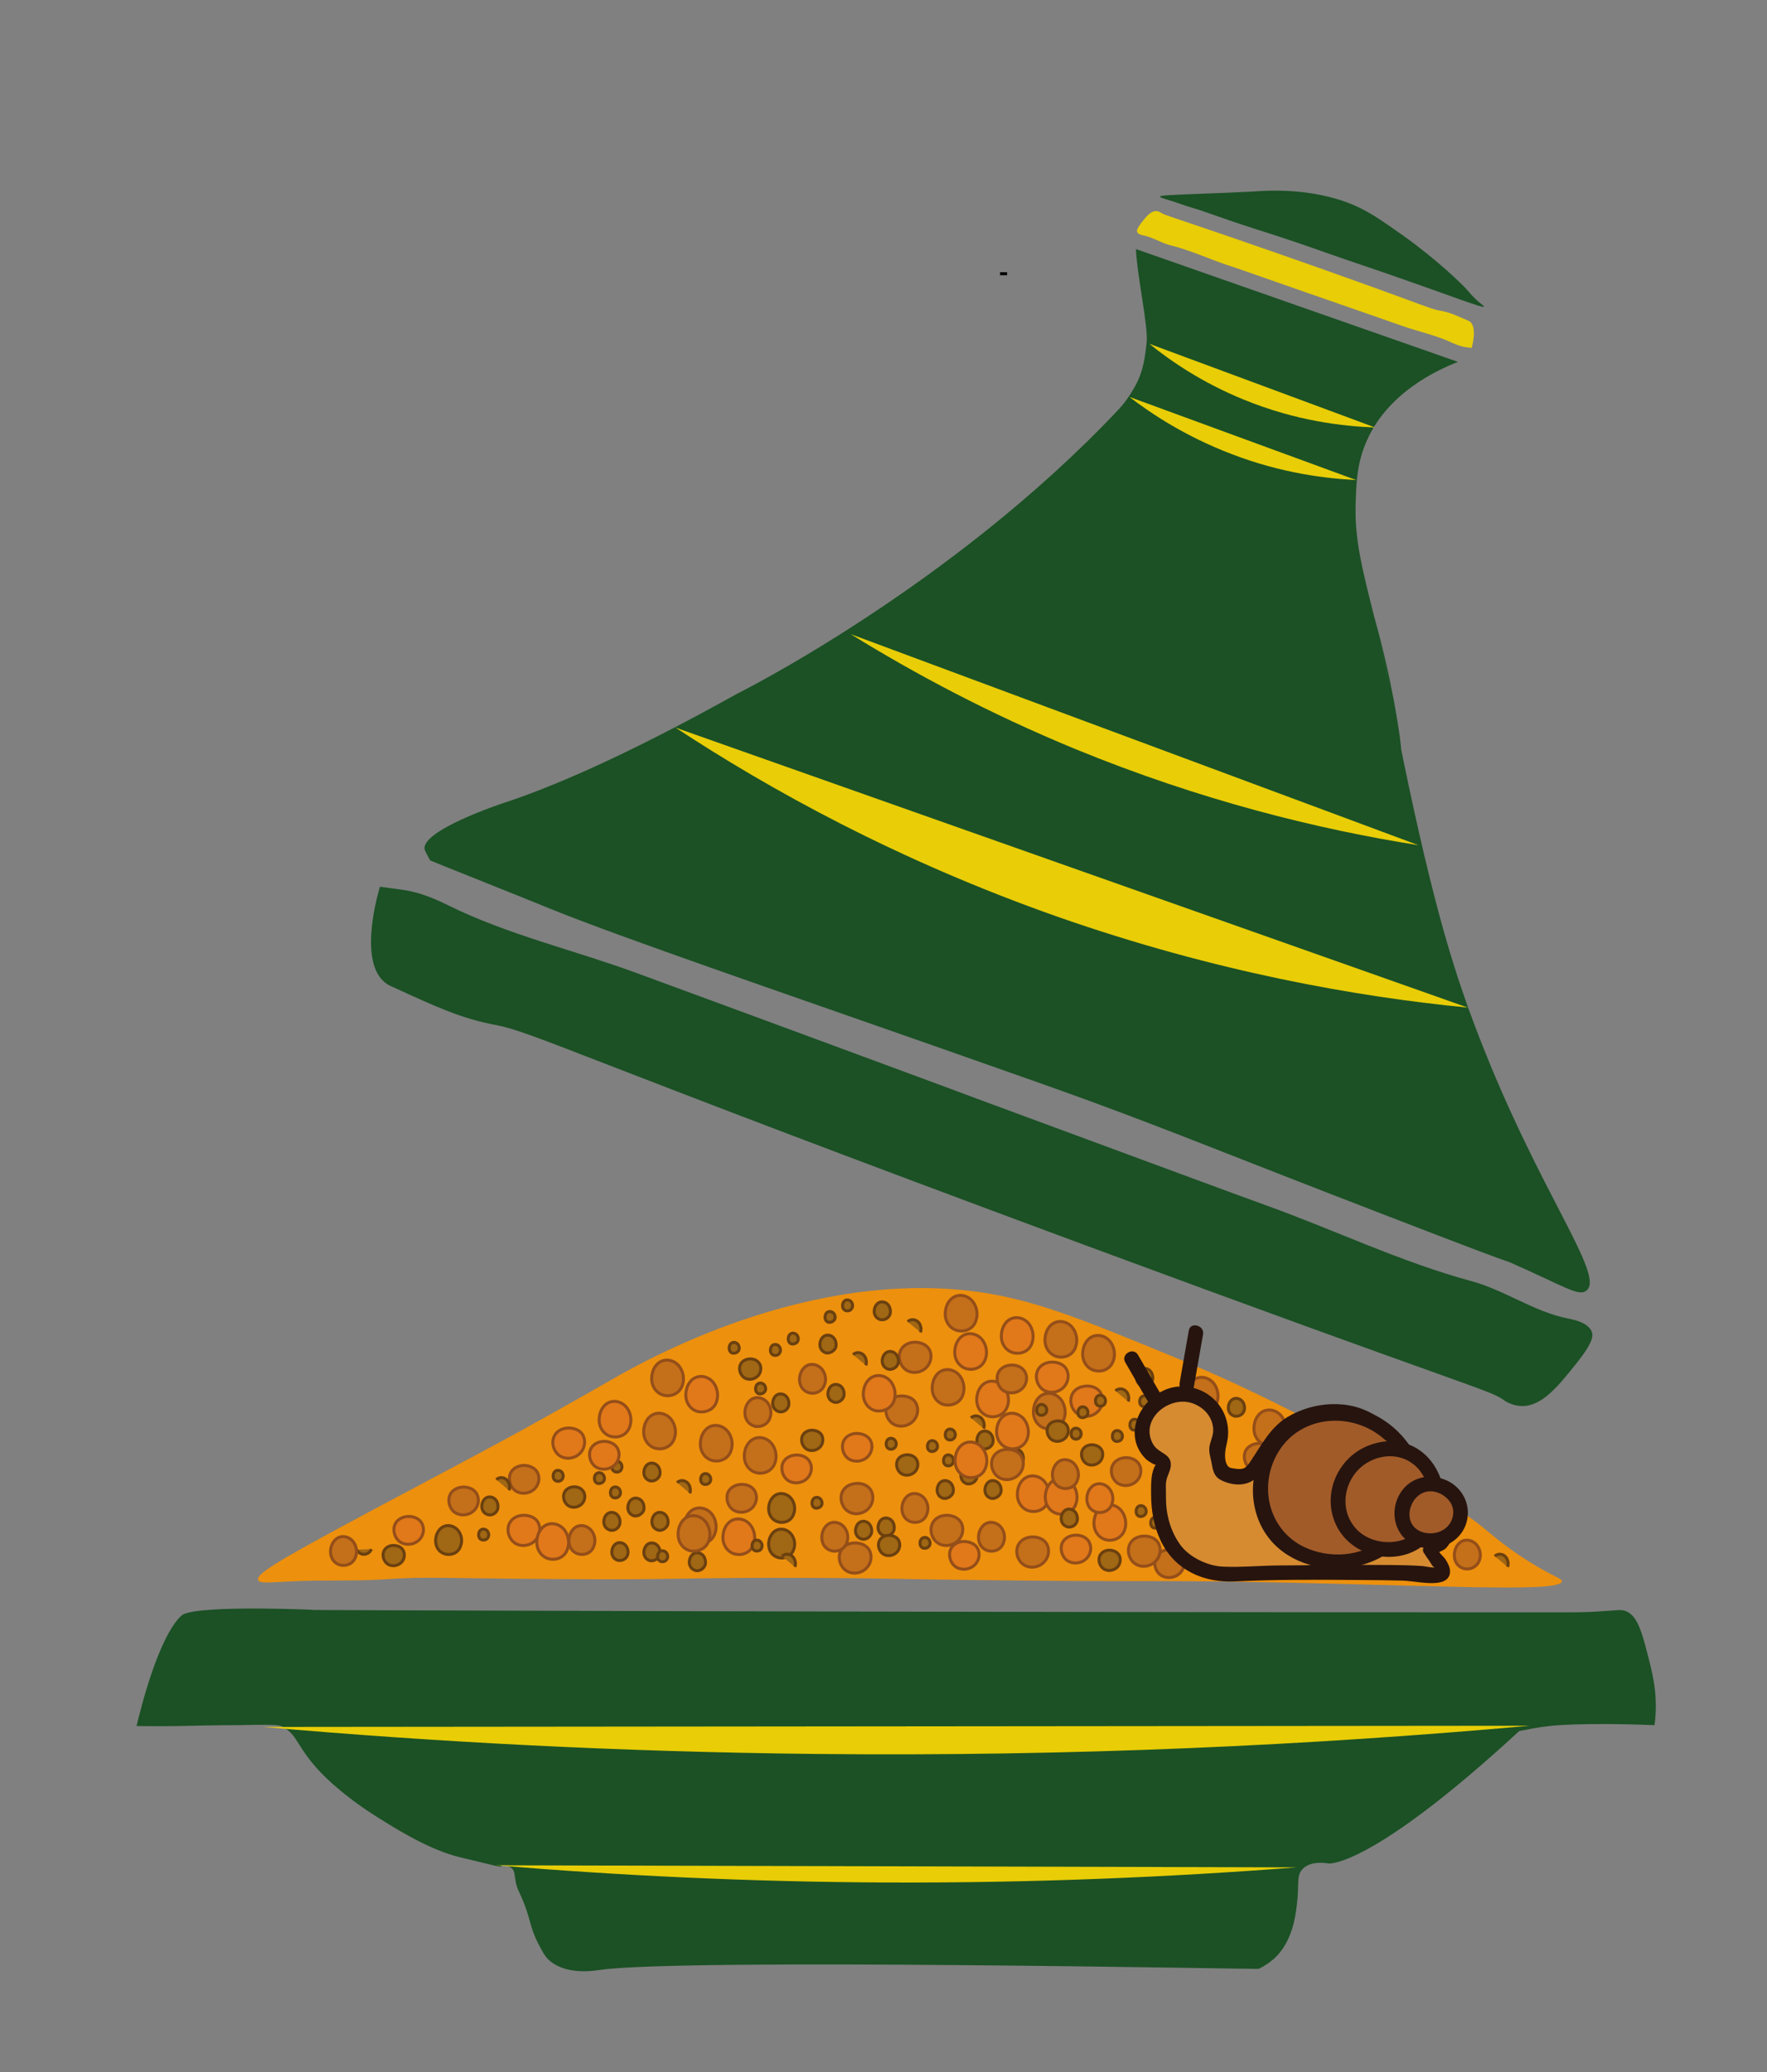 <?xml version="1.0" encoding="utf-8"?>
<!-- Generator: Adobe Illustrator 22.1.0, SVG Export Plug-In . SVG Version: 6.00 Build 0)  -->
<svg version="1.1" id="Calque_1" xmlns="http://www.w3.org/2000/svg" xmlns:xlink="http://www.w3.org/1999/xlink" x="0px" y="0px"
	 viewBox="0 0 595.3 698" style="enable-background:new 0 0 595.3 698;" xml:space="preserve">
<rect x="0" y="0" width="595.3" height="698" fill="#808080" stroke="none"/>
<style type="text/css">
	.st0{fill:#FFFFFF;stroke:#000000;stroke-miterlimit:10;}
	.st1{fill:#ED900D;}
	.st2{fill:#1B5125;}
	.st3{fill:#E8CD07;}
	.st4{fill:none;stroke:#000000;stroke-miterlimit:10;}
	.st5{fill:#2DAA57;}
	.st6{fill:#235627;}
	.st7{fill:#E73E2A;}
	.st8{fill:#E73E2A;stroke:#D71016;stroke-miterlimit:10;}
	.st9{fill:#C46F1A;stroke:#944E19;stroke-miterlimit:10;}
	.st10{fill:#E1781A;stroke:#944E19;stroke-miterlimit:10;}
	.st11{fill:#A06714;stroke:#6B400F;stroke-miterlimit:10;}
	.st12{fill:#E73C2B;}
	.st13{fill:#123A1E;}
	.st14{fill:#D68B31;}
	.st15{fill:#27140E;}
	.st16{fill:#A15B29;}
</style>
<path class="st0" d="M241.4,352"/>
<path class="st1" d="M273.6,531.5c24.9,0.1,25,0.4,62.3,0.8c45.7,0.5,46.6,0.1,74.2,0.4c68.6,0.9,115.5,4.1,116.1,0
	c0.1-0.9-1.9-1.3-8.1-4.9c-9.8-5.7-15.5-10.9-18.6-13.4c-9.6-7.8-51.2-35.5-102.3-56.6c-33.5-13.8-50.3-20.8-71.4-23.1
	c-58.6-6.4-113.3,26.3-121.8,31.2c-3.2,1.8-12.9,7.4-28.1,15.8c-11.7,6.4-18.9,10.2-34.7,18.6c-45.4,24.1-55.4,29.7-54.2,32
	c0.5,1,3.1,0.8,10.5,0.4c11.1-0.6,22.2,0,33.3-0.8c13.4-0.9,19.3-0.2,58,0C232.3,532.2,229.9,531.3,273.6,531.5z"/>
<path class="st2" d="M536.3,448.7c0.4,1.1,0.6,3.3-5.1,10.4c-6.3,7.9-11.9,14.9-18.9,14.5c-3.2-0.2-5.5-1.8-6.1-2.3
	c-4.7-3.2-13.7-4.9-141.5-52.2c-169-62.6-184.9-71.4-197.5-73.8c-11.7-2.2-19.5-5.8-35.2-13c-0.7-0.3-1.6-0.7-2.6-1.6
	c-9-7.8-1.4-32-1.4-32l0,0c0,0,6.3,0.8,8.1,1.1c7.1,1.1,12.6,4.1,14.8,5.1c20.2,10,42.5,15.1,63.7,22.9
	c50.9,18.7,113.9,42,114.3,42.2c60.4,22.3,90.6,33.5,97.9,36.1c23,8.3,45.2,19,68.8,25.4c11.2,3,21.1,10.3,32.5,12.6
	C530.2,444.5,535.2,445.5,536.3,448.7z"/>
<path class="st2" d="M95.1,581.6c5.3,2.7,4.8,7,13.2,15.7c2.6,2.7,4.8,4.5,7.2,6.5c5.9,4.8,11.1,8,14.7,10.2
	c5.2,3.2,15.1,9.2,24.4,11.5c12.8,3.1,14.1,3.5,14.3,3.1c0.2-0.6,2.3-0.3,3.5,0.7c1.1,0.9,0.9,2.4,1.4,4.9c0.4,1.9,0.9,2.6,2,5.1
	c3.1,7.2,2.5,9.4,5.4,15.1c1.5,2.9,2.2,4.3,3.5,5.6c5.7,5.4,15.1,3.9,17.8,3.5c28.2-3.9,219.5-0.2,221.5-0.3
	c1.7-0.8,4.1-2.2,6.3-4.5c5-5.4,6.1-12.7,6.6-17.1c0.9-7-0.3-9.9,2.1-12.2c2.7-2.6,7.3-1.9,8.7-1.7c0,0,14.1,1.5,64.1-44.6
	c2.1-0.4,5.6-1.2,10.1-1.7c0,0,9.8-1.3,35.5-0.3c0.4-2.6,0.6-6.1,0.3-10.1c-0.1-1.6-0.4-4.7-1.7-10.1c-2.7-10.8-4.1-16.3-8-18.1
	c-1.7-0.8-2.6-0.4-9.4,0c-4.3,0.3-8.6,0.3-12.9,0.3c-225.3,0-430.3-0.8-420-0.8c2.5,0-37.5-1.8-44,1.5c0,0-7.5,3.7-15.7,37.6
	c3.1,0,7.9,0.1,13.9,0c6-0.1,11.9-0.3,20.6-0.3C93.2,580.8,94.1,581.1,95.1,581.6z"/>
<path class="st3" d="M88.6,581.7c58.1,5.1,120.3,8.4,186.3,9.1c86.5,0.9,167-2.9,240.4-9.5"/>
<path class="st3" d="M167,628.3c40.8,3.4,84.8,5.6,131.6,5.8c49.4,0.2,95.6-1.8,138.3-5.1"/>
<path class="st4" d="M315.3,41.9"/>
<path class="st4" d="M414.1,69.9"/>
<path class="st4" d="M390.5,78.1"/>
<path class="st2" d="M382.7,83.9c0.4,9.3,4.2,26.1,3.6,31.5c-0.6,5.8-1.3,9.1-2.8,12.5c0,0-2.4,5.6-7,10.4
	c-56.4,59.7-128.2,95.4-128.2,95.4c-38.6,21.5-63.1,31.7-79,36.9c0,0-28.1,9.3-26.2,15.7c0.2,0.6,1.8,3.5,1.8,3.5c0,0,0.9,0.4,2.4,1
	c11.4,4.6,37.5,15,38.3,15.4c24.3,9.8,76.7,27.7,131.7,47c27.9,9.8,41.8,14.7,50.2,17.8c31,11.4,42.6,16.5,101,39
	c44.3,17.1,38,14.3,40.4,15.3c18,7.9,23,11.6,25.6,9.4c6.3-5.2-15.8-32.8-36.3-85.7c-1.9-4.9-3.1-8.4-3.7-9.9
	c-5.8-16.3-12.3-37.4-21.8-83.5c-4.6-22.5-7.7-40.3-7.7-40.3c0,0,6.7,36.9,7,36.8c0.2,0-1.8-16.6-7-36.8c-1.4-5.5-1.4-5-2.7-10.2
	c-3.2-12.9-5.9-23.2-5.6-34.8c0.2-6.7,0.3-13.3,3.2-20.5c6.9-17.4,24.6-25.3,31.3-27.9"/>
<path class="st4" d="M443.8,415.2"/>
<path class="st3" d="M387.2,115.8c7.2,5.8,17.8,13.1,31.8,18.8c17.8,7.3,33.8,9,44.3,9.4"/>
<path class="st3" d="M380.5,133.7c7.4,5.7,18.9,13.3,34.3,19.2c17.1,6.6,32.2,8.3,42.1,8.8"/>
<path class="st3" d="M227.6,245.1c31.3,20.6,74.4,44.6,128.7,63.7c53.4,18.7,101.2,27,138.2,30.6"/>
<path class="st3" d="M286.6,213.6c21.5,13.3,46.6,26.7,75.4,38.6c42.6,17.5,82.3,27.2,115.9,32.5"/>
<path class="st4" d="M415.5,338.8"/>
<path class="st4" d="M391.9,347"/>
<line class="st4" x1="336.9" y1="92.2" x2="339.3" y2="92.2"/>
<path class="st3" d="M383.1,78.1c-0.1-0.3-0.2-0.9,1.3-2.9c1.7-2.2,3.2-4.1,5.1-4.1c0.9,0,1.5,0.5,1.7,0.6
	c1.3,0.9,3.8,1.3,39.1,13.6c46.7,16.3,51.1,18.7,54.6,19.3c3.2,0.5,5.4,1.5,9.7,3.4c0.2,0.1,0.4,0.2,0.7,0.4
	c2.5,2.1,0.5,8.8,0.5,8.8l0,0c0,0-1.7-0.2-2.2-0.3c-2-0.3-3.5-1.1-4.1-1.3c-5.6-2.7-11.8-3.9-17.6-6c-14.1-4.9-31.5-11-31.6-11
	c-16.7-5.8-25-8.8-27.1-9.4c-6.4-2.2-12.5-5-19-6.6c-3.1-0.8-5.9-2.7-9-3.3C384.8,79.2,383.4,79,383.1,78.1z"/>
<path class="st2" d="M437.2,81.8c6.2,2.1,6.2,2.2,15.5,5.4c11.3,3.9,11.6,3.9,18.4,6.3c17,5.9,28.5,10.4,28.9,9.8
	c0.1-0.1-0.4-0.4-1.7-1.5c-2.1-1.8-3.2-3.2-3.8-3.9c-1.9-2.2-10.6-10.6-22-18.7c-7.5-5.3-11.3-7.9-16.4-10.1
	c-14.2-6.1-29.8-4.8-32.2-4.7c-0.9,0.1-3.7,0.2-7.9,0.4c-3.3,0.2-5.3,0.2-9.8,0.4c-12.7,0.5-15.6,0.6-15.4,1.1
	c0.1,0.2,0.7,0.4,2.6,1c2.8,0.8,5.5,1.9,8.3,2.7c3.4,1,4.8,1.6,14.4,4.9C426.9,78.5,426.3,78.1,437.2,81.8z"/>
<path class="st5" d="M522.9,641.5"/>
<path class="st6" d="M419.1,512.1"/>
<path class="st6" d="M404.7,495.8"/>
<path class="st6" d="M410.3,507.3"/>
<path class="st7" d="M435,574"/>
<path class="st7" d="M163.6,647.5"/>
<path class="st0" d="M423.1,482.7"/>
<path class="st4" d="M463,495.2"/>
<path class="st5" d="M477.9,455.1"/>
<path class="st5" d="M485.9,496.9"/>
<path class="st8" d="M482.7,474"/>
<path class="st7" d="M415.3,521.3"/>
<path class="st7" d="M459.2,476.4"/>
<path class="st9" d="M155.1,501c-0.6,0.1-2.5,0.6-3.4,2.3c-1,1.9-0.4,4.5,1.2,5.9c2.1,1.7,5.3,1.3,7-0.6c1.1-1.2,1.7-3.2,0.9-5
	C159.9,501.3,157.1,500.6,155.1,501z"/>
<path class="st9" d="M175.5,493.7c-0.6,0.1-2.5,0.6-3.4,2.3c-1,1.9-0.4,4.5,1.2,5.9c2.1,1.7,5.3,1.3,7-0.6c1.1-1.2,1.7-3.2,0.9-5
	C180.3,494.1,177.5,493.3,175.5,493.7z"/>
<path class="st10" d="M175.4,510.5c-0.7,0.1-2.7,0.6-3.7,2.5c-1.1,2.1-0.5,4.8,1.3,6.4c2.2,1.9,5.7,1.4,7.5-0.7
	c1.2-1.3,1.8-3.5,1-5.4C180.6,510.9,177.6,510.1,175.4,510.5z"/>
<path class="st10" d="M190.5,481.1c-0.7,0.1-2.7,0.6-3.7,2.5c-1.1,2.1-0.5,4.8,1.3,6.4c2.2,1.9,5.7,1.4,7.5-0.7
	c1.2-1.3,1.8-3.5,1-5.4C195.7,481.5,192.7,480.7,190.5,481.1z"/>
<path class="st11" d="M192.7,500.9c-0.5,0.1-1.8,0.4-2.5,1.7c-0.7,1.4-0.3,3.2,0.9,4.3c1.5,1.3,3.8,0.9,5-0.4
	c0.8-0.9,1.2-2.3,0.7-3.6C196.1,501.1,194.1,500.6,192.7,500.9z"/>
<path class="st11" d="M205.5,515.4c-0.3-0.1-1.3-0.4-1.8-1.5c-0.6-1.2-0.2-2.9,0.7-3.8c1.1-1.1,2.9-0.8,3.8,0.4
	c0.6,0.8,0.9,2.1,0.5,3.2C208.1,515.2,206.6,515.7,205.5,515.4z"/>
<path class="st9" d="M195.1,523.5c-0.5-0.1-2.2-0.6-3-2.4c-0.9-2-0.4-4.6,1.1-6.1c1.8-1.8,4.6-1.3,6.1,0.6c1,1.3,1.5,3.3,0.8,5.1
	C199.3,523.2,196.9,523.9,195.1,523.5z"/>
<path class="st10" d="M206.1,483.9c-0.7-0.1-2.7-0.8-3.7-3c-1.1-2.4-0.5-5.7,1.3-7.5c2.2-2.2,5.7-1.6,7.5,0.8c1.2,1.6,1.8,4.1,1,6.3
	C211.2,483.5,208.3,484.4,206.1,483.9z"/>
<path class="st11" d="M201.5,499.7c-0.2,0-0.8-0.2-1.1-0.9c-0.3-0.8-0.1-1.8,0.4-2.3c0.7-0.7,1.8-0.5,2.4,0.2c0.4,0.5,0.6,1.3,0.3,2
	C203.1,499.5,202.2,499.8,201.5,499.7z"/>
<path class="st11" d="M162.5,518.7c-0.2,0-0.8-0.2-1.1-0.9c-0.3-0.8-0.1-1.8,0.4-2.3c0.7-0.7,1.8-0.5,2.4,0.2c0.4,0.5,0.6,1.3,0.3,2
	C164.1,518.6,163.2,518.9,162.5,518.7z"/>
<path class="st11" d="M187.6,498.9c-0.2,0-0.8-0.2-1.1-0.9c-0.3-0.8-0.1-1.8,0.4-2.3c0.7-0.7,1.8-0.5,2.4,0.2c0.4,0.5,0.6,1.3,0.3,2
	C189.2,498.8,188.3,499.1,187.6,498.9z"/>
<path class="st11" d="M207.4,495.8c-0.2,0-0.8-0.2-1.1-0.9c-0.3-0.8-0.1-1.8,0.4-2.3c0.7-0.7,1.8-0.5,2.4,0.2c0.4,0.5,0.6,1.3,0.3,2
	C209.1,495.7,208.1,496,207.4,495.8z"/>
<path class="st11" d="M206.9,504.5c-0.2,0-0.8-0.2-1.1-0.9c-0.3-0.8-0.1-1.8,0.4-2.3c0.7-0.7,1.8-0.5,2.4,0.2c0.4,0.5,0.6,1.3,0.3,2
	C208.5,504.4,207.6,504.7,206.9,504.5z"/>
<path class="st11" d="M213.6,510.6c-0.3-0.1-1.3-0.4-1.8-1.5c-0.6-1.2-0.2-2.9,0.7-3.8c1.1-1.1,2.9-0.8,3.8,0.4
	c0.6,0.8,0.9,2.1,0.5,3.2C216.1,510.3,214.6,510.8,213.6,510.6z"/>
<path class="st11" d="M219,498.8c-0.3-0.1-1.3-0.4-1.8-1.5c-0.6-1.2-0.2-2.9,0.7-3.8c1.1-1.1,2.9-0.8,3.8,0.4
	c0.6,0.8,0.9,2.1,0.5,3.2C221.5,498.6,220,499,219,498.8z"/>
<path class="st11" d="M208.2,525.6c-0.3-0.1-1.3-0.4-1.8-1.5c-0.6-1.2-0.2-2.9,0.7-3.8c1.1-1.1,2.9-0.8,3.8,0.4
	c0.6,0.8,0.9,2.1,0.5,3.2C210.8,525.4,209.3,525.8,208.2,525.6z"/>
<path class="st11" d="M219,525.7c-0.3-0.1-1.3-0.4-1.8-1.5c-0.6-1.2-0.2-2.9,0.7-3.8c1.1-1.1,2.9-0.8,3.8,0.4
	c0.6,0.8,0.9,2.1,0.5,3.2C221.5,525.4,220,525.9,219,525.7z"/>
<path class="st9" d="M221.1,487.9c-0.7-0.1-2.7-0.8-3.7-3c-1.1-2.4-0.5-5.7,1.3-7.5c2.2-2.2,5.7-1.6,7.5,0.8c1.2,1.6,1.8,4.1,1,6.3
	C226.2,487.5,223.2,488.4,221.1,487.9z"/>
<path class="st11" d="M221.7,515.4c-0.3-0.1-1.3-0.4-1.8-1.5c-0.6-1.2-0.2-2.9,0.7-3.8c1.1-1.1,2.9-0.8,3.8,0.4
	c0.6,0.8,0.9,2.1,0.5,3.2C224.2,515.2,222.7,515.7,221.7,515.4z"/>
<path class="st11" d="M150.2,523.5c-0.5-0.1-2.2-0.6-3-2.4c-0.9-2-0.4-4.6,1.1-6.1c1.8-1.8,4.6-1.3,6.1,0.6c1,1.3,1.5,3.3,0.8,5.1
	C154.4,523.2,152,523.9,150.2,523.5z"/>
<path class="st10" d="M136.6,510.9c-0.6,0.1-2.5,0.6-3.4,2.3c-1,1.9-0.4,4.5,1.2,5.9c2.1,1.7,5.3,1.3,7-0.6c1.1-1.2,1.7-3.2,0.9-5
	C141.4,511.2,138.6,510.5,136.6,510.9z"/>
<path class="st11" d="M125.1,521.8c-0.5,1.5-2,1.9-3.1,1.7c-0.3-0.1-1.3-0.4-1.8-1.5"/>
<path class="st9" d="M223.8,470c-0.7-0.1-2.7-0.8-3.7-3c-1.1-2.4-0.5-5.7,1.3-7.5c2.2-2.2,5.7-1.6,7.5,0.8c1.2,1.6,1.8,4.1,1,6.3
	C228.9,469.6,225.9,470.5,223.8,470z"/>
<path class="st11" d="M228.1,499.4c1.1-1.1,2.9-0.8,3.8,0.4c0.6,0.8,0.9,2.1,0.5,3.2"/>
<path class="st9" d="M240.2,492c-0.7-0.1-2.7-0.8-3.7-3c-1.1-2.4-0.5-5.7,1.3-7.5c2.2-2.2,5.7-1.6,7.5,0.8c1.2,1.6,1.8,4.1,1,6.3
	C245.4,491.5,242.4,492.5,240.2,492z"/>
<path class="st9" d="M234.8,519.8c-0.7-0.1-2.7-0.8-3.7-3c-1.1-2.4-0.5-5.7,1.3-7.5c2.2-2.2,5.7-1.6,7.5,0.8c1.2,1.6,1.8,4.1,1,6.3
	C240,519.4,237,520.3,234.8,519.8z"/>
<path class="st10" d="M267.3,490.2c-0.6,0.1-2.5,0.6-3.4,2.3c-1,1.9-0.4,4.5,1.2,5.9c2.1,1.7,5.3,1.3,7-0.6c1.1-1.2,1.7-3.2,0.9-5
	C272.1,490.5,269.3,489.8,267.3,490.2z"/>
<path class="st10" d="M287.7,482.9c-0.6,0.1-2.5,0.6-3.4,2.3c-1,1.9-0.4,4.5,1.2,5.9c2.1,1.7,5.3,1.3,7-0.6c1.1-1.2,1.7-3.2,0.9-5
	C292.5,483.3,289.7,482.6,287.7,482.9z"/>
<path class="st9" d="M287.6,499.8c-0.7,0.1-2.7,0.6-3.7,2.5c-1.1,2.1-0.5,4.8,1.3,6.4c2.2,1.9,5.7,1.4,7.5-0.7
	c1.2-1.3,1.8-3.5,1-5.4C292.8,500.1,289.8,499.3,287.6,499.8z"/>
<path class="st9" d="M302.7,470.3c-0.7,0.1-2.7,0.6-3.7,2.5c-1.1,2.1-0.5,4.8,1.3,6.4c2.2,1.9,5.7,1.4,7.5-0.7
	c1.2-1.3,1.8-3.5,1-5.4C307.9,470.7,304.9,469.9,302.7,470.3z"/>
<path class="st11" d="M304.9,490.1c-0.5,0.1-1.8,0.4-2.5,1.7c-0.7,1.4-0.3,3.2,0.9,4.3c1.5,1.3,3.8,0.9,5-0.4
	c0.8-0.9,1.2-2.3,0.7-3.6C308.4,490.4,306.4,489.8,304.9,490.1z"/>
<path class="st11" d="M317.8,504.7c-0.3-0.1-1.3-0.4-1.8-1.5c-0.6-1.2-0.2-2.9,0.7-3.8c1.1-1.1,2.9-0.8,3.8,0.4
	c0.6,0.8,0.9,2.1,0.5,3.2C320.3,504.4,318.8,504.9,317.8,504.7z"/>
<path class="st9" d="M307.3,512.7c-0.5-0.1-2.2-0.6-3-2.4c-0.9-2-0.4-4.6,1.1-6.1c1.8-1.8,4.6-1.3,6.1,0.6c1,1.3,1.5,3.3,0.8,5.1
	C311.5,512.4,309.1,513.1,307.3,512.7z"/>
<path class="st9" d="M318.3,473.2c-0.7-0.1-2.7-0.8-3.7-3c-1.1-2.4-0.5-5.7,1.3-7.5c2.2-2.2,5.7-1.6,7.5,0.8c1.2,1.6,1.8,4.1,1,6.3
	C323.5,472.7,320.5,473.6,318.3,473.2z"/>
<path class="st11" d="M313.7,488.9c-0.2,0-0.8-0.2-1.1-0.9c-0.3-0.8-0.1-1.8,0.4-2.3c0.7-0.7,1.8-0.5,2.4,0.2c0.4,0.5,0.6,1.3,0.3,2
	C315.3,488.7,314.4,489,313.7,488.9z"/>
<path class="st11" d="M274.8,508c-0.2,0-0.8-0.2-1.1-0.9c-0.3-0.8-0.1-1.8,0.4-2.3c0.7-0.7,1.8-0.5,2.4,0.2c0.4,0.5,0.6,1.3,0.3,2
	C276.4,507.8,275.4,508.1,274.8,508z"/>
<path class="st11" d="M299.8,488.1c-0.2,0-0.8-0.2-1.1-0.9c-0.3-0.8-0.1-1.8,0.4-2.3c0.7-0.7,1.8-0.5,2.4,0.2c0.4,0.5,0.6,1.3,0.3,2
	C301.4,488,300.5,488.3,299.8,488.1z"/>
<path class="st11" d="M319.7,485c-0.2,0-0.8-0.2-1.1-0.9c-0.3-0.8-0.1-1.8,0.4-2.3c0.7-0.7,1.8-0.5,2.4,0.2c0.4,0.5,0.6,1.3,0.3,2
	C321.3,484.9,320.3,485.2,319.7,485z"/>
<path class="st11" d="M319.1,493.7c-0.2,0-0.8-0.2-1.1-0.9c-0.3-0.8-0.1-1.8,0.4-2.3c0.7-0.7,1.8-0.5,2.4,0.2c0.4,0.5,0.6,1.3,0.3,2
	C320.7,493.6,319.8,493.9,319.1,493.7z"/>
<path class="st11" d="M325.8,499.8c-0.3-0.1-1.3-0.4-1.8-1.5c-0.6-1.2-0.2-2.9,0.7-3.8c1.1-1.1,2.9-0.8,3.8,0.4
	c0.6,0.8,0.9,2.1,0.5,3.2C328.3,499.6,326.8,500,325.8,499.8z"/>
<path class="st11" d="M331.2,488c-0.3-0.1-1.3-0.4-1.8-1.5c-0.6-1.2-0.2-2.9,0.7-3.8c1.1-1.1,2.9-0.8,3.8,0.4
	c0.6,0.8,0.9,2.1,0.5,3.2C333.7,487.8,332.2,488.2,331.2,488z"/>
<path class="st10" d="M333.3,477.1c-0.7-0.1-2.7-0.8-3.7-3c-1.1-2.4-0.5-5.7,1.3-7.5c2.2-2.2,5.7-1.6,7.5,0.8c1.2,1.6,1.8,4.1,1,6.3
	C338.4,476.7,335.4,477.6,333.3,477.1z"/>
<path class="st11" d="M333.9,504.7c-0.3-0.1-1.3-0.4-1.8-1.5c-0.6-1.2-0.2-2.9,0.7-3.8c1.1-1.1,2.9-0.8,3.8,0.4
	c0.6,0.8,0.9,2.1,0.5,3.2C336.4,504.4,334.9,504.9,333.9,504.7z"/>
<path class="st11" d="M262.4,512.7c-0.5-0.1-2.2-0.6-3-2.4c-0.9-2-0.4-4.6,1.1-6.1c1.8-1.8,4.6-1.3,6.1,0.6c1,1.3,1.5,3.3,0.8,5.1
	C266.6,512.4,264.2,513.1,262.4,512.7z"/>
<path class="st9" d="M248.8,500.1c-0.6,0.1-2.5,0.6-3.4,2.3c-1,1.9-0.4,4.5,1.2,5.9c2.1,1.7,5.3,1.3,7-0.6c1.1-1.2,1.7-3.2,0.9-5
	C253.6,500.4,250.9,499.7,248.8,500.1z"/>
<path class="st10" d="M341.6,455.7c-0.7-0.1-2.7-0.8-3.7-3c-1.1-2.4-0.5-5.7,1.3-7.5c2.2-2.2,5.7-1.6,7.5,0.8c1.2,1.6,1.8,4.1,1,6.3
	C346.8,455.3,343.8,456.2,341.6,455.7z"/>
<path class="st11" d="M340.3,488.7c1.1-1.1,2.9-0.8,3.8,0.4c0.6,0.8,0.9,2.1,0.5,3.2"/>
<path class="st9" d="M352.4,481.2c-0.7-0.1-2.7-0.8-3.7-3c-1.1-2.4-0.5-5.7,1.3-7.5c2.2-2.2,5.7-1.6,7.5,0.8c1.2,1.6,1.8,4.1,1,6.3
	C357.6,480.8,354.6,481.7,352.4,481.2z"/>
<path class="st10" d="M347,509c-0.7-0.1-2.7-0.8-3.7-3c-1.1-2.4-0.5-5.7,1.3-7.5c2.2-2.2,5.7-1.6,7.5,0.8c1.2,1.6,1.8,4.1,1,6.3
	C352.2,508.6,349.2,509.5,347,509z"/>
<path class="st10" d="M202.5,485.6c-0.6,0.1-2.5,0.6-3.4,2.3c-1,1.9-0.4,4.5,1.2,5.9c2.1,1.7,5.3,1.3,7-0.6c1.1-1.2,1.7-3.2,0.9-5
	C207.3,486,204.5,485.2,202.5,485.6z"/>
<path class="st9" d="M392.9,522.1c-0.6,0.1-2.5,0.6-3.4,2.3c-1,1.9-0.4,4.5,1.2,5.9c2.1,1.7,5.3,1.3,7-0.6c1.1-1.2,1.7-3.2,0.9-5
	C397.7,522.4,394.9,521.7,392.9,522.1z"/>
<path class="st9" d="M307.2,452.2c-0.7,0.1-2.7,0.6-3.7,2.5c-1.1,2.1-0.5,4.8,1.3,6.4c2.2,1.9,5.7,1.4,7.5-0.7
	c1.2-1.3,1.8-3.5,1-5.4C312.3,452.6,309.3,451.8,307.2,452.2z"/>
<path class="st9" d="M287,519.8c-0.7,0.1-2.7,0.6-3.7,2.5c-1.1,2.1-0.5,4.8,1.3,6.4c2.2,1.9,5.7,1.4,7.5-0.7c1.2-1.3,1.8-3.5,1-5.4
	C292.1,520.2,289.1,519.4,287,519.8z"/>
<path class="st11" d="M131.9,520.6c-0.5,0.1-1.8,0.4-2.5,1.7c-0.7,1.4-0.3,3.2,0.9,4.3c1.5,1.3,3.8,0.9,5-0.4
	c0.8-0.9,1.2-2.3,0.7-3.6C135.4,520.9,133.4,520.4,131.9,520.6z"/>
<path class="st11" d="M254.4,480.4c-0.3-0.1-1.3-0.4-1.8-1.5c-0.6-1.2-0.2-2.9,0.7-3.8c1.1-1.1,2.9-0.8,3.8,0.4
	c0.6,0.8,0.9,2.1,0.5,3.2C257,480.2,255.5,480.6,254.4,480.4z"/>
<path class="st9" d="M114.8,527.2c-0.5-0.1-2.2-0.6-3-2.4c-0.9-2-0.4-4.6,1.1-6.1c1.8-1.8,4.6-1.3,6.1,0.6c1,1.3,1.5,3.3,0.8,5.1
	C119,526.8,116.6,527.6,114.8,527.2z"/>
<path class="st10" d="M326,497.6c-0.7-0.1-2.7-0.8-3.7-3c-1.1-2.4-0.5-5.7,1.3-7.5c2.2-2.2,5.7-1.6,7.5,0.8c1.2,1.6,1.8,4.1,1,6.3
	C331.2,497.2,328.2,498.1,326,497.6z"/>
<path class="st11" d="M481.1,528.1c-0.2,0-0.8-0.2-1.1-0.9c-0.3-0.8-0.1-1.8,0.4-2.3c0.7-0.7,1.8-0.5,2.4,0.2c0.4,0.5,0.6,1.3,0.3,2
	C482.7,528,481.8,528.3,481.1,528.1z"/>
<path class="st11" d="M449,494.1c-0.2,0-0.8-0.2-1.1-0.9c-0.3-0.8-0.1-1.8,0.4-2.3c0.7-0.7,1.8-0.5,2.4,0.2c0.4,0.5,0.6,1.3,0.3,2
	C450.6,494,449.7,494.3,449,494.1z"/>
<path class="st11" d="M467.2,527.3c-0.2,0-0.8-0.2-1.1-0.9c-0.3-0.8-0.1-1.8,0.4-2.3c0.7-0.7,1.8-0.5,2.4,0.2c0.4,0.5,0.6,1.3,0.3,2
	C468.8,527.2,467.9,527.5,467.2,527.3z"/>
<path class="st11" d="M222.8,526c-0.2,0-0.8-0.2-1.1-0.9c-0.3-0.8-0.1-1.8,0.4-2.3c0.7-0.7,1.8-0.5,2.4,0.2c0.4,0.5,0.6,1.3,0.3,2
	C224.4,525.9,223.4,526.2,222.8,526z"/>
<path class="st11" d="M255.8,469.5c-0.2,0-0.8-0.2-1.1-0.9c-0.3-0.8-0.1-1.8,0.4-2.3c0.7-0.7,1.8-0.5,2.4,0.2c0.4,0.5,0.6,1.3,0.3,2
	C257.4,469.3,256.5,469.6,255.8,469.5z"/>
<path class="st11" d="M262.4,475.5c-0.3-0.1-1.3-0.4-1.8-1.5c-0.6-1.2-0.2-2.9,0.7-3.8c1.1-1.1,2.9-0.8,3.8,0.4
	c0.6,0.8,0.9,2.1,0.5,3.2C265,475.3,263.5,475.8,262.4,475.5z"/>
<path class="st11" d="M234.3,529c-0.3-0.1-1.3-0.4-1.8-1.5c-0.6-1.2-0.2-2.9,0.7-3.8c1.1-1.1,2.9-0.8,3.8,0.4
	c0.6,0.8,0.9,2.1,0.5,3.2C236.8,528.8,235.3,529.3,234.3,529z"/>
<path class="st9" d="M232.7,522.4c-0.7-0.1-2.7-0.8-3.7-3c-1.1-2.4-0.5-5.7,1.3-7.5c2.2-2.2,5.7-1.6,7.5,0.8c1.2,1.6,1.8,4.1,1,6.3
	C237.8,521.9,234.8,522.8,232.7,522.4z"/>
<path class="st11" d="M164.4,510.2c-0.3-0.1-1.3-0.4-1.8-1.5c-0.6-1.2-0.2-2.9,0.7-3.8c1.1-1.1,2.9-0.8,3.8,0.4
	c0.6,0.8,0.9,2.1,0.5,3.2C167,510,165.5,510.5,164.4,510.2z"/>
<path class="st11" d="M262.4,524.7c-0.5-0.1-2.2-0.6-3-2.4c-0.9-2-0.4-4.6,1.1-6.1c1.8-1.8,4.6-1.3,6.1,0.6c1,1.3,1.5,3.3,0.8,5.1
	C266.6,524.3,264.2,525.1,262.4,524.7z"/>
<path class="st9" d="M423.1,486.3c-0.6,0.1-2.5,0.6-3.4,2.3c-1,1.9-0.4,4.5,1.2,5.9c2.1,1.7,5.3,1.3,7-0.6c1.1-1.2,1.7-3.2,0.9-5
	C427.9,486.6,425.1,485.9,423.1,486.3z"/>
<path class="st10" d="M340,487.9c-0.7-0.1-2.7-0.8-3.7-3c-1.1-2.4-0.5-5.7,1.3-7.5c2.2-2.2,5.7-1.6,7.5,0.8c1.2,1.6,1.8,4.1,1,6.3
	C345.1,487.5,342.1,488.4,340,487.9z"/>
<path class="st11" d="M167.2,498.4c1.1-1.1,2.9-0.8,3.8,0.4c0.6,0.8,0.9,2.1,0.5,3.2"/>
<path class="st10" d="M356.4,509.9c-0.7-0.1-2.7-0.8-3.7-3c-1.1-2.4-0.5-5.7,1.3-7.5c2.2-2.2,5.7-1.6,7.5,0.8c1.2,1.6,1.8,4.1,1,6.3
	C361.6,509.4,358.6,510.4,356.4,509.9z"/>
<path class="st10" d="M185.1,525.1c-0.7-0.1-2.7-0.8-3.7-3c-1.1-2.4-0.5-5.7,1.3-7.5c2.2-2.2,5.7-1.6,7.5,0.8c1.2,1.6,1.8,4.1,1,6.3
	C190.3,524.7,187.3,525.6,185.1,525.1z"/>
<path class="st6" d="M295.8,480.9"/>
<path class="st9" d="M272.8,469.2c-0.5-0.1-2.2-0.6-3-2.4c-0.9-2-0.4-4.6,1.1-6.1c1.8-1.8,4.6-1.3,6.1,0.6c1,1.3,1.5,3.3,0.8,5.1
	C276.9,468.9,274.5,469.6,272.8,469.2z"/>
<path class="st11" d="M279.2,445.4c-0.2,0-0.8-0.2-1.1-0.9c-0.3-0.8-0.1-1.8,0.4-2.3c0.7-0.7,1.8-0.5,2.4,0.2c0.4,0.5,0.6,1.3,0.3,2
	C280.8,445.2,279.8,445.5,279.2,445.4z"/>
<path class="st11" d="M285.1,441.5c-0.2,0-0.8-0.2-1.1-0.9c-0.3-0.8-0.1-1.8,0.4-2.3c0.7-0.7,1.8-0.5,2.4,0.2c0.4,0.5,0.6,1.3,0.3,2
	C286.7,441.4,285.8,441.7,285.1,441.5z"/>
<path class="st11" d="M296.6,444.5c-0.3-0.1-1.3-0.4-1.8-1.5c-0.6-1.2-0.2-2.9,0.7-3.8c1.1-1.1,2.9-0.8,3.8,0.4
	c0.6,0.8,0.9,2.1,0.5,3.2C299.2,444.3,297.7,444.7,296.6,444.5z"/>
<path class="st11" d="M299.3,461.2c-0.3-0.1-1.3-0.4-1.8-1.5c-0.6-1.2-0.2-2.9,0.7-3.8c1.1-1.1,2.9-0.8,3.8,0.4
	c0.6,0.8,0.9,2.1,0.5,3.2C301.9,460.9,300.4,461.4,299.3,461.2z"/>
<path class="st11" d="M305.8,445.2c1.1-1.1,2.9-0.8,3.8,0.4c0.6,0.8,0.9,2.1,0.5,3.2"/>
<path class="st10" d="M295.1,475.2c-0.7-0.1-2.7-0.8-3.7-3c-1.1-2.4-0.5-5.7,1.3-7.5c2.2-2.2,5.7-1.6,7.5,0.8c1.2,1.6,1.8,4.1,1,6.3
	C300.2,474.7,297.2,475.6,295.1,475.2z"/>
<path class="st6" d="M356.1,534.1"/>
<path class="st11" d="M272.9,481.8c-0.5,0.1-1.8,0.4-2.5,1.7c-0.7,1.4-0.3,3.2,0.9,4.3c1.5,1.3,3.8,0.9,5-0.4
	c0.8-0.9,1.2-2.3,0.7-3.6C276.4,482.1,274.4,481.6,272.9,481.8z"/>
<path class="st9" d="M333.1,522.4c-0.5-0.1-2.2-0.6-3-2.4c-0.9-2-0.4-4.6,1.1-6.1c1.8-1.8,4.6-1.3,6.1,0.6c1,1.3,1.5,3.3,0.8,5.1
	C337.3,522.1,334.8,522.8,333.1,522.4z"/>
<path class="st11" d="M359.6,514.3c-0.3-0.1-1.3-0.4-1.8-1.5c-0.6-1.2-0.2-2.9,0.7-3.8c1.1-1.1,2.9-0.8,3.8,0.4
	c0.6,0.8,0.9,2.1,0.5,3.2C362.2,514.1,360.7,514.6,359.6,514.3z"/>
<path class="st10" d="M372.8,518.7c-0.7-0.1-2.7-0.8-3.7-3c-1.1-2.4-0.5-5.7,1.3-7.5c2.2-2.2,5.7-1.6,7.5,0.8c1.2,1.6,1.8,4.1,1,6.3
	C377.9,518.2,374.9,519.2,372.8,518.7z"/>
<path class="st6" d="M277.4,492.1"/>
<path class="st11" d="M252,457.8c-0.5,0.1-1.8,0.4-2.5,1.7c-0.7,1.4-0.3,3.2,0.9,4.3c1.5,1.3,3.8,0.9,5-0.4c0.8-0.9,1.2-2.3,0.7-3.6
	C255.4,458,253.4,457.5,252,457.8z"/>
<path class="st9" d="M254.4,480.4c-0.5-0.1-2.2-0.6-3-2.4c-0.9-2-0.4-4.6,1.1-6.1c1.8-1.8,4.6-1.3,6.1,0.6c1,1.3,1.5,3.3,0.8,5.1
	C258.6,480,256.2,480.8,254.4,480.4z"/>
<path class="st11" d="M260.8,456.5c-0.2,0-0.8-0.2-1.1-0.9c-0.3-0.8-0.1-1.8,0.4-2.3c0.7-0.7,1.8-0.5,2.4,0.2c0.4,0.5,0.6,1.3,0.3,2
	C262.4,456.4,261.5,456.7,260.8,456.5z"/>
<path class="st11" d="M246.9,455.8c-0.2,0-0.8-0.2-1.1-0.9c-0.3-0.8-0.1-1.8,0.4-2.3c0.7-0.7,1.8-0.5,2.4,0.2c0.4,0.5,0.6,1.3,0.3,2
	C248.5,455.6,247.6,455.9,246.9,455.8z"/>
<path class="st11" d="M266.8,452.7c-0.2,0-0.8-0.2-1.1-0.9c-0.3-0.8-0.1-1.8,0.4-2.3c0.7-0.7,1.8-0.5,2.4,0.2c0.4,0.5,0.6,1.3,0.3,2
	C268.4,452.5,267.4,452.8,266.8,452.7z"/>
<path class="st11" d="M278.3,455.7c-0.3-0.1-1.3-0.4-1.8-1.5c-0.6-1.2-0.2-2.9,0.7-3.8c1.1-1.1,2.9-0.8,3.8,0.4
	c0.6,0.8,0.9,2.1,0.5,3.2C280.8,455.4,279.3,455.9,278.3,455.7z"/>
<path class="st11" d="M281,472.3c-0.3-0.1-1.3-0.4-1.8-1.5c-0.6-1.2-0.2-2.9,0.7-3.8c1.1-1.1,2.9-0.8,3.8,0.4
	c0.6,0.8,0.9,2.1,0.5,3.2C283.5,472.1,282,472.6,281,472.3z"/>
<path class="st11" d="M287.4,456.3c1.1-1.1,2.9-0.8,3.8,0.4c0.6,0.8,0.9,2.1,0.5,3.2"/>
<path class="st6" d="M392.6,521.1"/>
<path class="st12" d="M405.9,573.8c2.2,0.2,4.5,0.5,6.7,0.7"/>
<path class="st10" d="M365,467c-0.7,0.1-2.7,0.6-3.7,2.5c-1.1,2.1-0.5,4.8,1.3,6.4c2.2,1.9,5.7,1.4,7.5-0.7c1.2-1.3,1.8-3.5,1-5.4
	C370.2,467.3,367.2,466.5,365,467z"/>
<path class="st11" d="M367.2,486.7c-0.5,0.1-1.8,0.4-2.5,1.7c-0.7,1.4-0.3,3.2,0.9,4.3c1.5,1.3,3.8,0.9,5-0.4
	c0.8-0.9,1.2-2.3,0.7-3.6C370.6,487,368.6,486.5,367.2,486.7z"/>
<path class="st10" d="M369.6,509.4c-0.5-0.1-2.2-0.6-3-2.4c-0.9-2-0.4-4.6,1.1-6.1c1.8-1.8,4.6-1.3,6.1,0.6c1,1.3,1.5,3.3,0.8,5.1
	C373.8,509,371.3,509.8,369.6,509.4z"/>
<path class="st11" d="M376,485.5c-0.2,0-0.8-0.2-1.1-0.9c-0.3-0.8-0.1-1.8,0.4-2.3c0.7-0.7,1.8-0.5,2.4,0.2c0.4,0.5,0.6,1.3,0.3,2
	C377.6,485.4,376.7,485.6,376,485.5z"/>
<path class="st11" d="M362.1,484.7c-0.2,0-0.8-0.2-1.1-0.9c-0.3-0.8-0.1-1.8,0.4-2.3c0.7-0.7,1.8-0.5,2.4,0.2c0.4,0.5,0.6,1.3,0.3,2
	C363.7,484.6,362.8,484.9,362.1,484.7z"/>
<path class="st11" d="M381.9,481.7c-0.2,0-0.8-0.2-1.1-0.9c-0.3-0.8-0.1-1.8,0.4-2.3c0.7-0.7,1.8-0.5,2.4,0.2c0.4,0.5,0.6,1.3,0.3,2
	C383.5,481.5,382.6,481.8,381.9,481.7z"/>
<path class="st11" d="M393.4,484.6c-0.3-0.1-1.3-0.4-1.8-1.5c-0.6-1.2-0.2-2.9,0.7-3.8c1.1-1.1,2.9-0.8,3.8,0.4
	c0.6,0.8,0.9,2.1,0.5,3.2C396,484.4,394.5,484.9,393.4,484.6z"/>
<path class="st11" d="M297.9,517.3c-0.3-0.1-1.3-0.4-1.8-1.5c-0.6-1.2-0.2-2.9,0.7-3.8c1.1-1.1,2.9-0.8,3.8,0.4
	c0.6,0.8,0.9,2.1,0.5,3.2C300.5,517.1,299,517.6,297.9,517.3z"/>
<path class="st11" d="M375.8,468.5c1.1-1.1,2.9-0.8,3.8,0.4c0.6,0.8,0.9,2.1,0.5,3.2"/>
<path class="st9" d="M403.9,475.8c-0.7-0.1-2.7-0.8-3.7-3c-1.1-2.4-0.5-5.7,1.3-7.5c2.2-2.2,5.7-1.6,7.5,0.8c1.2,1.6,1.8,4.1,1,6.3
	C409,475.3,406.1,476.3,403.9,475.8z"/>
<path class="st10" d="M247.8,523.5c-0.7-0.1-2.7-0.8-3.7-3c-1.1-2.4-0.5-5.7,1.3-7.5c2.2-2.2,5.7-1.6,7.5,0.8c1.2,1.6,1.8,4.1,1,6.3
	C252.9,523.1,250,524,247.8,523.5z"/>
<path class="st9" d="M339.8,459.9c-0.6,0.1-2.5,0.6-3.4,2.3c-1,1.9-0.4,4.5,1.2,5.9c2.1,1.7,5.3,1.3,7-0.6c1.1-1.2,1.7-3.2,0.9-5
	C344.5,460.2,341.8,459.5,339.8,459.9z"/>
<path class="st9" d="M338.3,488.3c-0.7,0.1-2.7,0.6-3.7,2.5c-1.1,2.1-0.5,4.8,1.3,6.4c2.2,1.9,5.7,1.4,7.5-0.7
	c1.2-1.3,1.8-3.5,1-5.4C343.5,488.7,340.5,487.9,338.3,488.3z"/>
<path class="st10" d="M353.4,458.9c-0.7,0.1-2.7,0.6-3.7,2.5c-1.1,2.1-0.5,4.8,1.3,6.4c2.2,1.9,5.7,1.4,7.5-0.7
	c1.2-1.3,1.8-3.5,1-5.4C358.6,459.3,355.6,458.5,353.4,458.9z"/>
<path class="st11" d="M355.6,478.7c-0.5,0.1-1.8,0.4-2.5,1.7c-0.7,1.4-0.3,3.2,0.9,4.3c1.5,1.3,3.8,0.9,5-0.4
	c0.8-0.9,1.2-2.3,0.7-3.6C359,478.9,357,478.4,355.6,478.7z"/>
<path class="st9" d="M358,501.3c-0.5-0.1-2.2-0.6-3-2.4c-0.9-2-0.4-4.6,1.1-6.1c1.8-1.8,4.6-1.3,6.1,0.6c1,1.3,1.5,3.3,0.8,5.1
	C362.2,501,359.8,501.7,358,501.3z"/>
<path class="st9" d="M369,461.7c-0.7-0.1-2.7-0.8-3.7-3c-1.1-2.4-0.5-5.7,1.3-7.5c2.2-2.2,5.7-1.6,7.5,0.8c1.2,1.6,1.8,4.1,1,6.3
	C374.1,461.3,371.2,462.2,369,461.7z"/>
<path class="st11" d="M364.4,477.5c-0.2,0-0.8-0.2-1.1-0.9c-0.3-0.8-0.1-1.8,0.4-2.3c0.7-0.7,1.8-0.5,2.4,0.2c0.4,0.5,0.6,1.3,0.3,2
	C366,477.3,365.1,477.6,364.4,477.5z"/>
<path class="st11" d="M350.5,476.7c-0.2,0-0.8-0.2-1.1-0.9c-0.3-0.8-0.1-1.8,0.4-2.3c0.7-0.7,1.8-0.5,2.4,0.2c0.4,0.5,0.6,1.3,0.3,2
	C352.1,476.6,351.2,476.8,350.5,476.7z"/>
<path class="st11" d="M370.3,473.6c-0.2,0-0.8-0.2-1.1-0.9c-0.3-0.8-0.1-1.8,0.4-2.3c0.7-0.7,1.8-0.5,2.4,0.2c0.4,0.5,0.6,1.3,0.3,2
	C372,473.5,371,473.8,370.3,473.6z"/>
<path class="st10" d="M235.3,475.5c-0.7-0.1-2.7-0.8-3.7-3c-1.1-2.4-0.5-5.7,1.3-7.5c2.2-2.2,5.7-1.6,7.5,0.8c1.2,1.6,1.8,4.1,1,6.3
	C240.5,475,237.5,475.9,235.3,475.5z"/>
<path class="st9" d="M322.7,448.2c-0.7-0.1-2.7-0.8-3.7-3c-1.1-2.4-0.5-5.7,1.3-7.5c2.2-2.2,5.7-1.6,7.5,0.8c1.2,1.6,1.8,4.1,1,6.3
	C327.9,447.8,324.9,448.7,322.7,448.2z"/>
<path class="st11" d="M327.1,477.6c1.1-1.1,2.9-0.8,3.8,0.4c0.6,0.8,0.9,2.1,0.5,3.2"/>
<path class="st10" d="M325.9,461.1c-0.7-0.1-2.7-0.8-3.7-3c-1.1-2.4-0.5-5.7,1.3-7.5c2.2-2.2,5.7-1.6,7.5,0.8c1.2,1.6,1.8,4.1,1,6.3
	C331,460.7,328.1,461.6,325.9,461.1z"/>
<path class="st9" d="M255,496.1c-0.7-0.1-2.7-0.8-3.7-3c-1.1-2.4-0.5-5.7,1.3-7.5c2.2-2.2,5.7-1.6,7.5,0.8c1.2,1.6,1.8,4.1,1,6.3
	C260.1,495.7,257.1,496.6,255,496.1z"/>
<path class="st6" d="M438.8,538.1"/>
<path class="st10" d="M323.8,519.3c-0.6,0.1-2.5,0.6-3.4,2.3c-1,1.9-0.4,4.5,1.2,5.9c2.1,1.7,5.3,1.3,7-0.6c1.1-1.2,1.7-3.2,0.9-5
	C328.6,519.7,325.8,519,323.8,519.3z"/>
<path class="st9" d="M384.4,517.5c-0.7,0.1-2.7,0.6-3.7,2.5c-1.1,2.1-0.5,4.8,1.3,6.4c2.2,1.9,5.7,1.4,7.5-0.7
	c1.2-1.3,1.8-3.5,1-5.4C389.6,517.9,386.6,517.1,384.4,517.5z"/>
<path class="st9" d="M346.8,517.8c-0.7,0.1-2.7,0.6-3.7,2.5c-1.1,2.1-0.5,4.8,1.3,6.4c2.2,1.9,5.7,1.4,7.5-0.7
	c1.2-1.3,1.8-3.5,1-5.4C351.9,518.1,348.9,517.4,346.8,517.8z"/>
<path class="st11" d="M298.8,517.2c-0.5,0.1-1.8,0.4-2.5,1.7c-0.7,1.4-0.3,3.2,0.9,4.3c1.5,1.3,3.8,0.9,5-0.4
	c0.8-0.9,1.2-2.3,0.7-3.6C302.3,517.5,300.3,517,298.8,517.2z"/>
<path class="st9" d="M280.3,522.4c-0.5-0.1-2.2-0.6-3-2.4c-0.9-2-0.4-4.6,1.1-6.1c1.8-1.8,4.6-1.3,6.1,0.6c1,1.3,1.5,3.3,0.8,5.1
	C284.4,522.1,282,522.8,280.3,522.4z"/>
<path class="st9" d="M426.7,486.8c-0.7-0.1-2.7-0.8-3.7-3c-1.1-2.4-0.5-5.7,1.3-7.5c2.2-2.2,5.7-1.6,7.5,0.8c1.2,1.6,1.8,4.1,1,6.3
	C431.9,486.3,428.9,487.2,426.7,486.8z"/>
<path class="st11" d="M384,510.8c-0.2,0-0.8-0.2-1.1-0.9c-0.3-0.8-0.1-1.8,0.4-2.3c0.7-0.7,1.8-0.5,2.4,0.2c0.4,0.5,0.6,1.3,0.3,2
	C385.6,510.6,384.7,510.9,384,510.8z"/>
<path class="st11" d="M254.6,522.4c-0.2,0-0.8-0.2-1.1-0.9c-0.3-0.8-0.1-1.8,0.4-2.3c0.7-0.7,1.8-0.5,2.4,0.2c0.4,0.5,0.6,1.3,0.3,2
	C256.3,522.3,255.3,522.6,254.6,522.4z"/>
<path class="st11" d="M237.3,500c-0.2,0-0.8-0.2-1.1-0.9c-0.3-0.8-0.1-1.8,0.4-2.3c0.7-0.7,1.8-0.5,2.4,0.2c0.4,0.5,0.6,1.3,0.3,2
	C238.9,499.9,238,500.1,237.3,500z"/>
<path class="st11" d="M290.3,518.4c-0.3-0.1-1.3-0.4-1.8-1.5c-0.6-1.2-0.2-2.9,0.7-3.8c1.1-1.1,2.9-0.8,3.8,0.4
	c0.6,0.8,0.9,2.1,0.5,3.2C292.8,518.2,291.3,518.7,290.3,518.4z"/>
<path class="st9" d="M356.3,457c-0.7-0.1-2.7-0.8-3.7-3c-1.1-2.4-0.5-5.7,1.3-7.5c2.2-2.2,5.7-1.6,7.5,0.8c1.2,1.6,1.8,4.1,1,6.3
	C361.5,456.6,358.5,457.5,356.3,457z"/>
<path class="st11" d="M415.9,477c-0.3-0.1-1.3-0.4-1.8-1.5c-0.6-1.2-0.2-2.9,0.7-3.8c1.1-1.1,2.9-0.8,3.8,0.4
	c0.6,0.8,0.9,2.1,0.5,3.2C418.5,476.8,417,477.2,415.9,477z"/>
<path class="st11" d="M263.5,524.2c1.1-1.1,2.9-0.8,3.8,0.4c0.6,0.8,0.9,2.1,0.5,3.2"/>
<path class="st6" d="M465.5,535.6"/>
<path class="st5" d="M519.9,514.4"/>
<path class="st9" d="M378.3,491.1c-0.6,0.1-2.5,0.6-3.4,2.3c-1,1.9-0.4,4.5,1.2,5.9c2.1,1.7,5.3,1.3,7-0.6c1.1-1.2,1.7-3.2,0.9-5
	C383,491.4,380.3,490.7,378.3,491.1z"/>
<path class="st10" d="M361.4,517.2c-0.6,0.1-2.5,0.6-3.4,2.3c-1,1.9-0.4,4.5,1.2,5.9c2.1,1.7,5.3,1.3,7-0.6c1.1-1.2,1.7-3.2,0.9-5
	C366.2,517.5,363.4,516.8,361.4,517.2z"/>
<path class="st9" d="M317.9,510.5c-0.7,0.1-2.7,0.6-3.7,2.5c-1.1,2.1-0.5,4.8,1.3,6.4c2.2,1.9,5.7,1.4,7.5-0.7
	c1.2-1.3,1.8-3.5,1-5.4C323,510.9,320,510.1,317.9,510.5z"/>
<path class="st11" d="M373.1,522.2c-0.5,0.1-1.8,0.4-2.5,1.7c-0.7,1.4-0.3,3.2,0.9,4.3c1.5,1.3,3.8,0.9,5-0.4
	c0.8-0.9,1.2-2.3,0.7-3.6C376.5,522.5,374.5,522,373.1,522.2z"/>
<path class="st9" d="M493.4,528.4c-0.5-0.1-2.2-0.6-3-2.4c-0.9-2-0.4-4.6,1.1-6.1c1.8-1.8,4.6-1.3,6.1,0.6c1,1.3,1.5,3.3,0.8,5.1
	C497.5,528,495.1,528.8,493.4,528.4z"/>
<path class="st11" d="M311.2,521.5c-0.2,0-0.8-0.2-1.1-0.9c-0.3-0.8-0.1-1.8,0.4-2.3c0.7-0.7,1.8-0.5,2.4,0.2c0.4,0.5,0.6,1.3,0.3,2
	C312.8,521.4,311.8,521.6,311.2,521.5z"/>
<path class="st11" d="M385.2,473.8c-0.2,0-0.8-0.2-1.1-0.9c-0.3-0.8-0.1-1.8,0.4-2.3c0.7-0.7,1.8-0.5,2.4,0.2c0.4,0.5,0.6,1.3,0.3,2
	C386.8,473.6,385.9,473.9,385.2,473.8z"/>
<path class="st11" d="M388.9,514.7c-0.2,0-0.8-0.2-1.1-0.9c-0.3-0.8-0.1-1.8,0.4-2.3c0.7-0.7,1.8-0.5,2.4,0.2c0.4,0.5,0.6,1.3,0.3,2
	C390.5,514.5,389.5,514.8,388.9,514.7z"/>
<path class="st11" d="M385,466.9c-0.3-0.1-1.3-0.4-1.8-1.5c-0.6-1.2-0.2-2.9,0.7-3.8c1.1-1.1,2.9-0.8,3.8,0.4
	c0.6,0.8,0.9,2.1,0.5,3.2C387.6,466.6,386.1,467.1,385,466.9z"/>
<path class="st11" d="M487.9,515.3c-0.3-0.1-1.3-0.4-1.8-1.5c-0.6-1.2-0.2-2.9,0.7-3.8c1.1-1.1,2.9-0.8,3.8,0.4
	c0.6,0.8,0.9,2.1,0.5,3.2C490.5,515.1,489,515.5,487.9,515.3z"/>
<path class="st11" d="M503.6,524.2c1.1-1.1,2.9-0.8,3.8,0.4c0.6,0.8,0.9,2.1,0.5,3.2"/>
<path class="st9" d="M478.5,531.5c-0.7-0.1-2.7-0.8-3.7-3c-1.1-2.4-0.5-5.7,1.3-7.5c2.2-2.2,5.7-1.6,7.5,0.8c1.2,1.6,1.8,4.1,1,6.3
	C483.6,531.1,480.7,532,478.5,531.5z"/>
<g>
	<path class="st5" d="M468,510.2"/>
	<g>
		<path class="st13" d="M468,512.7c3.2,0,3.2-5,0-5C464.8,507.7,464.7,512.7,468,512.7L468,512.7z"/>
	</g>
</g>
<g>
	<path class="st7" d="M432.6,483"/>
	<g>
		<path class="st13" d="M432.6,485.5c3.2,0,3.2-5,0-5C429.4,480.5,429.4,485.5,432.6,485.5L432.6,485.5z"/>
	</g>
</g>
<g>
	<path class="st14" d="M482.1,521.9c-0.2,0.8,0.7,1.3,2.1,3.2c0.7,1,2.6,3.6,1.9,4.7c-0.5,0.8-2.4,0.6-3,0.5
		c-8.4-1-16.9-0.4-25.4-0.8c-0.3,0,0,0-11.4,0.2c-9.8,0.1-19.6,0-29.4,0.3c-1.8,0.1-4.6,0.5-8.2-0.2c0,0-1.1-0.2-2.2-0.6
		c-2.8-0.9-7.6-2.8-10.7-7.4c0,0-5.3-6.6-5.4-16.9c0-0.1,0-0.6,0-1.1c0-2.9,0-4.4,0.2-5.5c0.2-1.2,0.3-2,0.6-3
		c0.5-1.5,1.1-1.8,0.9-2.5c-0.3-1.3-2-1.6-3.3-2.4c-3-1.9-4.1-6.7-3.6-10.1c0.7-5.5,5.4-9.3,9.9-10.4c5.5-1.4,9.9,1.5,10.6,1.9
		c0.9,0.6,3.3,2.2,4.7,5.5c0,0,1.6,3.8,0.6,7.7c-0.1,0.4-0.2,0.7-0.2,0.7c-0.3,0.8-0.6,1.4-0.7,1.5c-0.5,0.9,0,2,0.5,4.1
		c0.8,3.2,0.3,3.2,0.8,3.9c1.1,1.5,3.1,1.8,5.4,2.1c1.2,0.1,2,0.3,3,0c2-0.6,3-2.5,3.6-3.6c1.6-2.8,3.8-5.2,5.4-8
		c4.1-7.3,13.8-9.3,15.5-9.6c2.5-0.5,9.1-1.8,16.1,1.9c5.6,3,9.8,8.6,10.1,10.9c0,0.2,0.1,1.1,0.8,1.7c0.8,0.8,1.9,0.7,2.7,0.8
		c3.4,0.4,7.1,5.2,6.8,8.8c-0.1,0.9-0.4,1.5,0,2.4c0.5,1.3,1.9,1.7,3,2.4c3.1,2,3.7,6.2,3.8,6.8c0.4,2.6-0.1,6.8-2.7,8.5
		C483.6,521,482.3,521,482.1,521.9z"/>
	<g>
		<path class="st15" d="M479.6,521.9c0.2,1.7,0.9,2.4,1.9,3.8c0.4,0.5,1.4,2.8,2.2,2.2c-0.5,0.4-3.9-0.4-4.6-0.4
			c-7.2-0.5-14.4-0.3-21.6-0.4c-8.7-0.1-17.3,0.2-26,0.2c-6.5,0-13.1,0.7-19.6,0.4c-5.7-0.3-11.6-3.6-14.3-7.4
			c-2.1-2.9-3.5-6.3-4.2-9.8c-0.6-2.8-0.6-5.5-0.6-8.3c0-1.1-0.1-2.2,0.1-3.2c0.2-1.7,1.3-3.3,1.5-4.9c0.6-4.6-4-4.3-5.9-7.6
			c-4.7-8.2,5.1-16.4,13-13.9c3.4,1.1,6.2,3.7,7,7.2c0.7,2.8-0.3,4.4-0.9,6.8c-0.6,2.4,0.3,4.4,0.7,6.8c0.5,2.7,1,4.4,4,5.6
			c4.4,1.8,9.1,1.4,12.1-2.4c3.3-4.1,5.2-9.6,9.2-13.1c3.1-2.7,7.2-4.2,11.2-5c7.3-1.5,14.5,0.4,19.8,5.9c2,2.1,2.6,4,3.8,6.4
			c1.1,2.2,2.5,2.3,4.6,3c3.9,1.3,4.6,3.7,5,7.6c0.3,2.5,1.2,3.7,3.2,5.1c2.6,1.8,4,4.2,3.8,7.5c-0.2,3.9-3.1,4.2-5.1,6.8
			c-2,2.5,2.4,5,4.3,2.5c0.5-0.6,2-1,2.7-1.6c0.9-0.8,1.5-1.8,2-2.9c1.1-2.4,1.3-5.1,0.9-7.7c-0.3-2-1-4-2.2-5.6
			c-0.7-1-1.6-1.7-2.5-2.5c-2-1.8-1.6-1.5-2-3.9c-0.4-2.4-1.2-4.4-2.7-6.3c-1.9-2.3-3.8-2.7-6.2-3.9c-2-1-2.5-3.6-3.9-5.5
			c-1.9-2.5-4.2-4.7-6.7-6.4c-8.8-5.9-21.1-5-30,0.4c-5.7,3.5-8.8,9.6-12.4,15c-1.5,2.2-2.3,2.7-5.1,2.3c-1.3-0.2-2-0.2-2.6-1.1
			c-1.3-2.1-0.7-5.3-0.2-7.4c2.4-9.8-4.9-19.1-15.1-19.2c-11.5-0.1-21.3,14.5-12.6,24c0.8,0.9,1.8,1.5,2.9,2.1
			c1.4,0.8,1.2-0.7,0.3,1.3c-1.1,2.6-1,5.9-1,8.7c0,5.7,0.9,11.2,3.5,16.4c4.8,9.5,14.2,13.6,24.5,13.2c13.8-0.7,27.8-0.6,41.7-0.5
			c4.9,0,9.8,0.1,14.7,0.2c4,0.1,9,1.4,12.9,0.6c2-0.4,3.5-1.6,3.4-3.8c0-1.4-0.8-2.8-1.5-3.9c-0.4-0.7-2.5-2.6-2.6-3.2
			C484.3,518.8,479.3,518.7,479.6,521.9z"/>
	</g>
</g>
<g>
	<path class="st16" d="M468.5,483.3c-1.8-1.7-6.8-6.2-14.5-7.2c-8.9-1.2-19.6,2.5-25.4,11.8c-0.4,0.6-7.7,12.8-1.4,24.9
		c5.4,10.4,16.3,12.4,18.4,12.9c2.3,0.4,11.8,1.9,20.6-4.3c1.2-0.8,11.9-8.7,11.2-21.3C476.9,491.1,470.7,485.3,468.5,483.3z"/>
	<g>
		<path class="st15" d="M470.2,481.5c-9.3-8.5-22.6-10.7-33.8-4.4c-10.6,5.9-16.2,18.8-13.7,30.6c5,23.5,37,27,50.9,10
			C483.1,506.2,480.9,491.4,470.2,481.5c-2.4-2.2-5.9,1.3-3.5,3.5c10,9.3,10.6,22.7,0.5,32.3c-7,6.6-17.4,7.9-26.2,4.5
			c-13.2-5.1-17.5-20.7-10.4-32.6c7.7-12.9,25.5-13.8,36-4.2C469.1,487.2,472.6,483.7,470.2,481.5z"/>
	</g>
</g>
<g>
	<path class="st16" d="M483,498.8c-0.7-2.1-2-5.8-5.7-8.4c-4-2.8-8.3-2.6-9.8-2.5c-5.5,0.3-12.3,3.6-15.3,10.5
		c-2.4,5.6-1.9,12.7,2.6,17.9c6.3,7.2,15.9,5.4,16.5,5.3c1.7-0.4,7.1-1.8,10.2-6.6c1.8-2.7,2.1-5.4,2.3-7
		C484.5,503.5,483.4,500,483,498.8z"/>
	<g>
		<path class="st15" d="M485.4,498.2c-3.7-10.5-13.8-15.4-24.3-11.3c-10.8,4.2-16.1,17.1-10.6,27.5c4.2,7.9,13.8,11.6,22.4,9.4
			C484.3,520.8,488.9,508.8,485.4,498.2c-1-3-5.8-1.7-4.8,1.3c2.5,7.9-0.1,17-8.7,19.4c-5.1,1.4-11.1,0.1-14.8-3.7
			c-6.7-7-4.1-18.5,4.2-22.9c7.7-4,16.3-1.1,19.3,7.2C481.7,502.5,486.5,501.2,485.4,498.2z"/>
	</g>
</g>
<g>
	<path class="st16" d="M486.4,501c-0.5-0.3-4.8-2.3-8.8-0.2c-4.6,2.4-7,9.2-3.9,14.1c3.4,5.3,11.4,5.4,15.5,1.6
		c2.3-2.2,3.6-5.8,2.7-9.3C490.7,503.1,487.1,501.3,486.4,501z"/>
	<g>
		<path class="st15" d="M487.7,498.8c-6.2-2.9-13.3-1.2-16.5,5.1c-3.1,6.1-1,13.9,5.5,16.6c6.1,2.6,13.8,0.2,16.7-5.9
			C496.2,508.6,493.6,501.7,487.7,498.8c-2.9-1.4-5.4,2.9-2.5,4.3c3,1.5,5.1,4.4,4.2,7.9c-1,4.3-5.7,6.3-9.8,5.2
			c-9.3-2.6-3.6-17.4,5.6-13.1C488.1,504.5,490.6,500.2,487.7,498.8z"/>
	</g>
</g>
<g>
	<line class="st14" x1="402.9" y1="448.9" x2="399.8" y2="466.6"/>
	<g>
		<path class="st15" d="M400.5,448.2c-1,5.9-2.1,11.8-3.1,17.7c-0.5,3.1,4.3,4.5,4.8,1.3c1-5.9,2.1-11.8,3.1-17.7
			C405.9,446.4,401,445.1,400.5,448.2L400.5,448.2z"/>
	</g>
</g>
<g>
	<line class="st14" x1="381.3" y1="457.7" x2="388.9" y2="471"/>
	<g>
		<path class="st15" d="M379.1,458.9c2.6,4.4,5.1,8.9,7.7,13.3c1.6,2.8,5.9,0.3,4.3-2.5c-2.6-4.4-5.1-8.9-7.7-13.3
			C381.8,453.6,377.5,456.2,379.1,458.9L379.1,458.9z"/>
	</g>
</g>
</svg>
